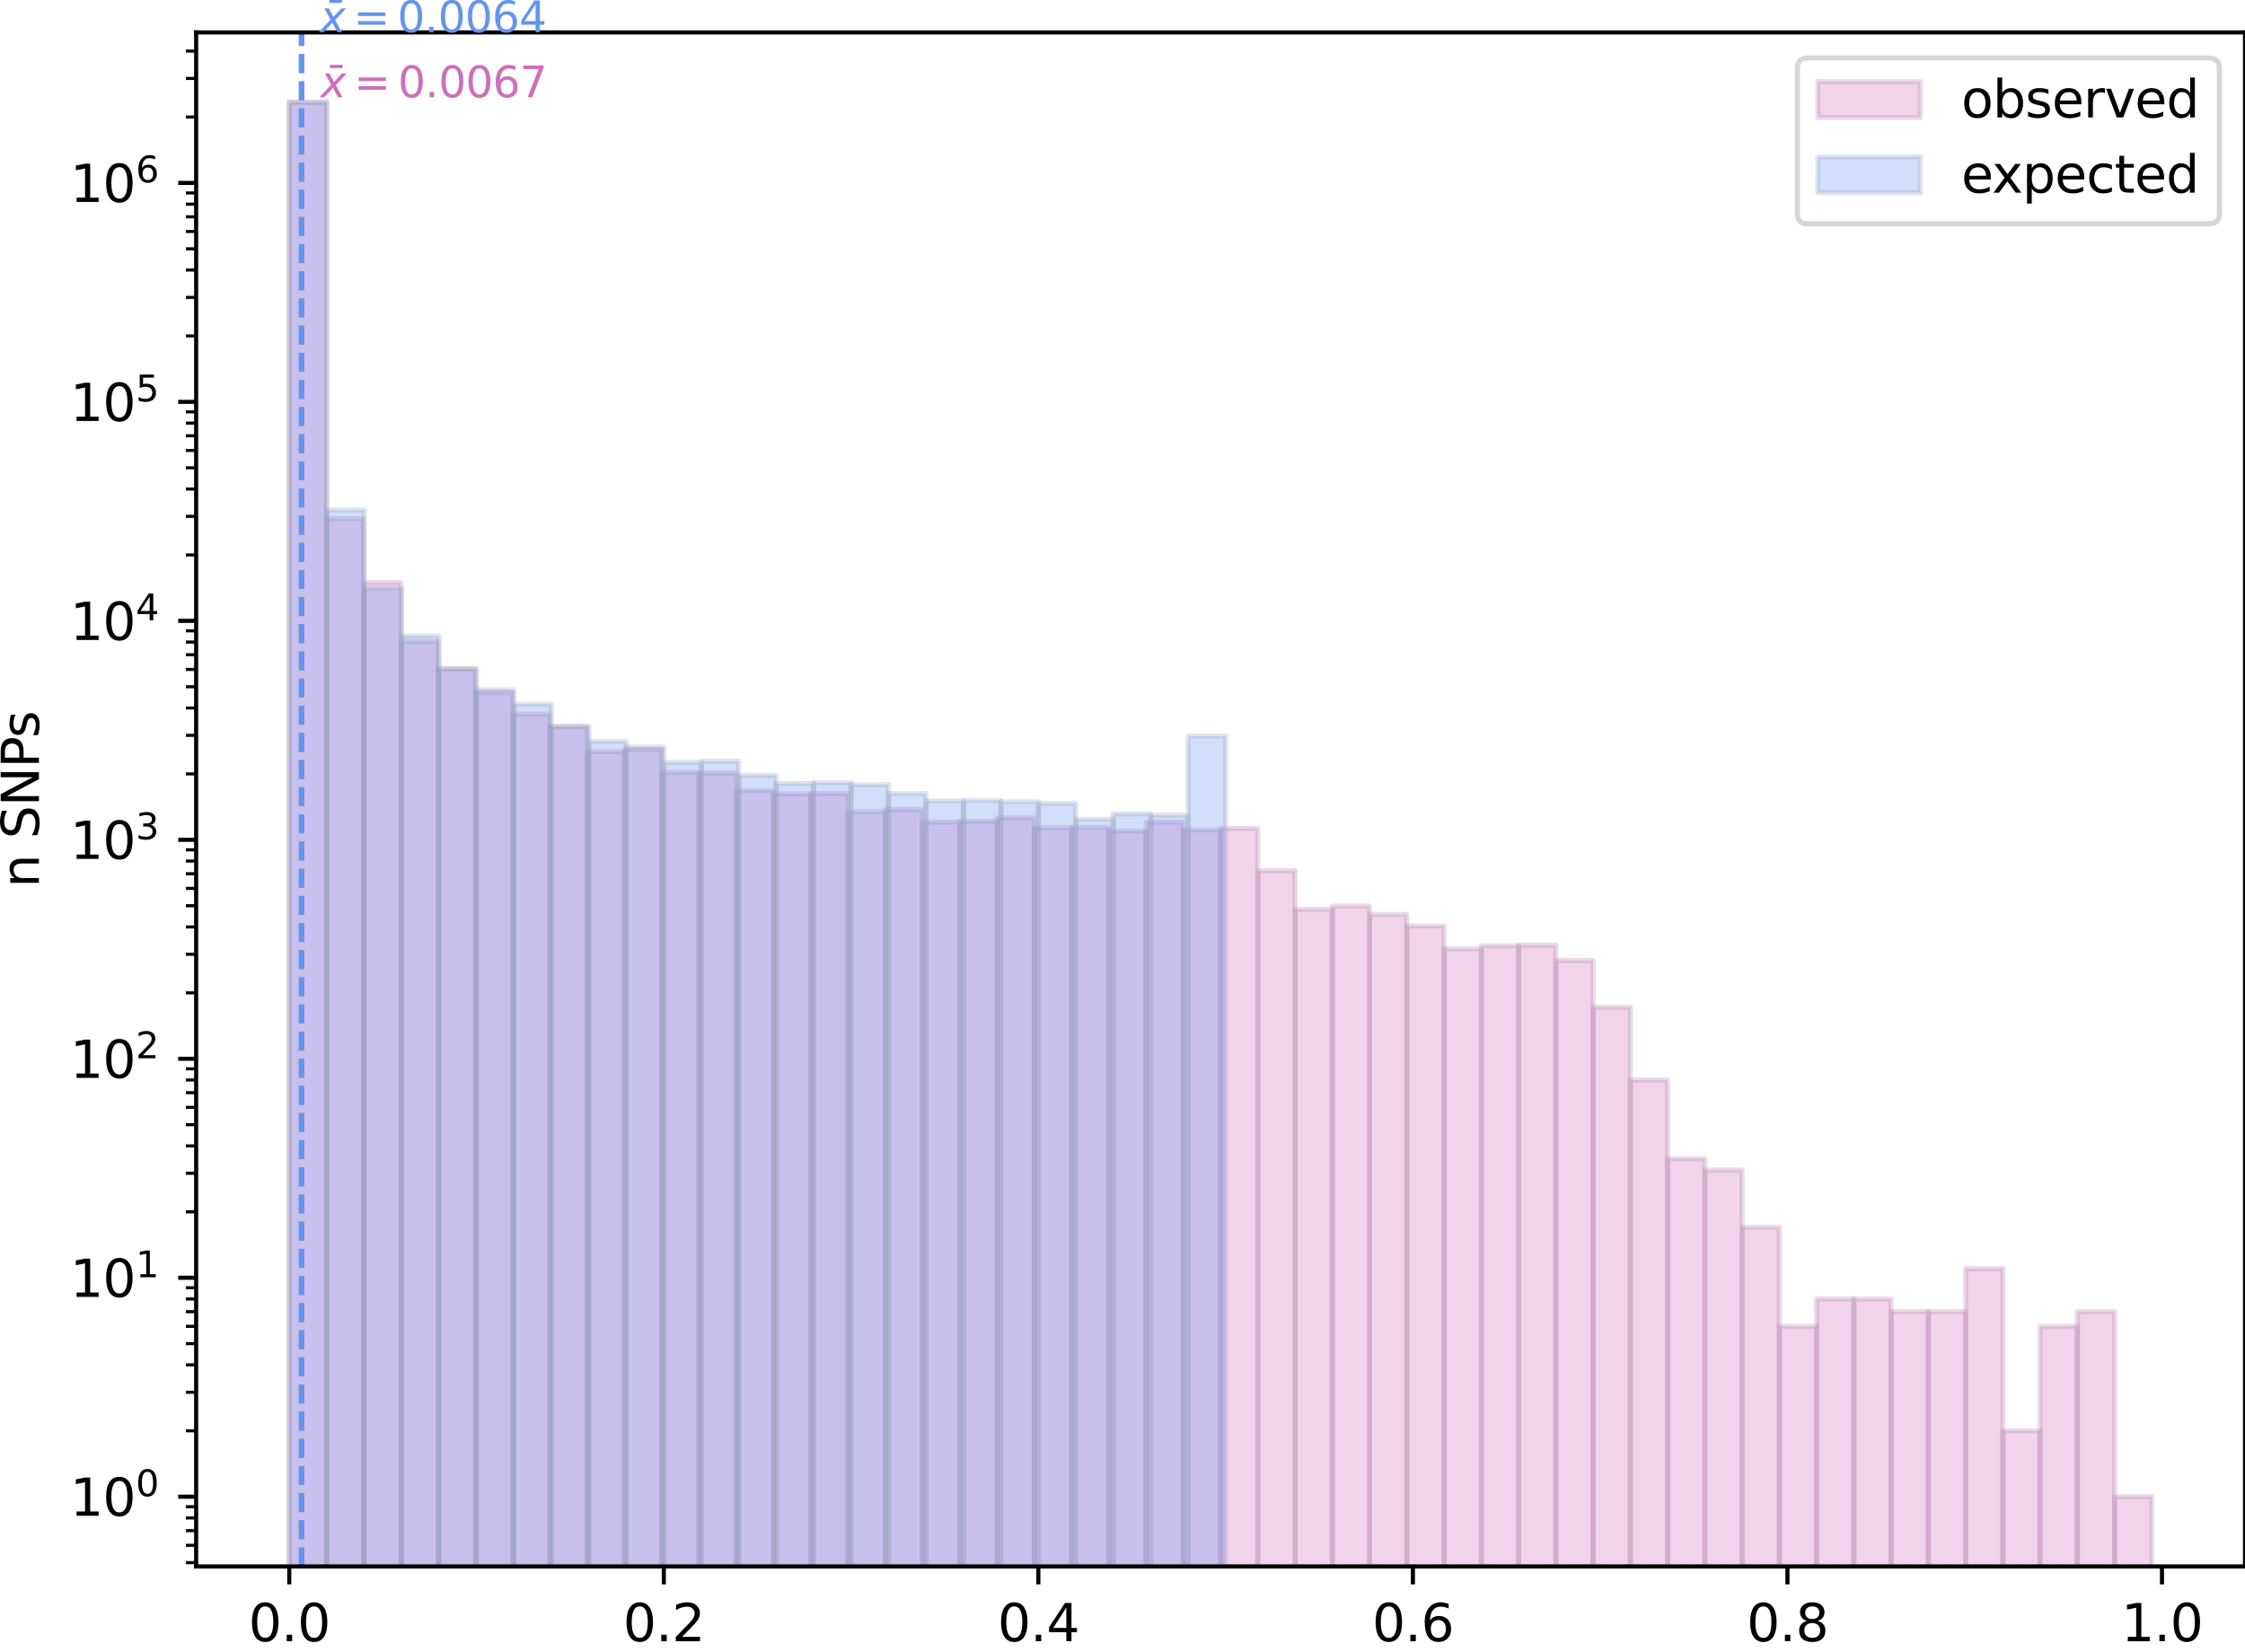 <?xml version="1.0" encoding="utf-8" standalone="no"?>
<!DOCTYPE svg PUBLIC "-//W3C//DTD SVG 1.1//EN"
  "http://www.w3.org/Graphics/SVG/1.1/DTD/svg11.dtd">
<svg height="322.44pt" version="1.1" viewBox="0 0 438.128 322.44" width="438.128pt" xmlns="http://www.w3.org/2000/svg" xmlns:xlink="http://www.w3.org/1999/xlink">
 <defs>
  <style type="text/css">*{stroke-linecap:butt;stroke-linejoin:round;}</style>
 </defs>
 <g id="figure_1">
  <g id="patch_1">
   <path d="M 0 322.44 
L 438.128 322.44 
L 438.128 0 
L 0 0 
z
" style="fill:#ffffff;"/>
  </g>
  <g id="axes_1">
   <g id="patch_2">
    <path d="M 38.278 305.762 
L 438.128 305.762 
L 438.128 6.329 
L 38.278 6.329 
z
" style="fill:#ffffff;"/>
   </g>
   <g id="patch_3">
    <path clip-path="url(#p6a4156478b)" d="M 56.453 43033.745 
L 63.723 43033.745 
L 63.723 19.94 
L 56.453 19.94 
z
" style="fill:#ce6dbd;opacity:0.3;stroke:#b18aaa;stroke-linejoin:miter;"/>
   </g>
   <g id="patch_4">
    <path clip-path="url(#p6a4156478b)" d="M 63.723 43033.745 
L 70.993 43033.745 
L 70.993 101.241 
L 63.723 101.241 
z
" style="fill:#ce6dbd;opacity:0.3;stroke:#b18aaa;stroke-linejoin:miter;"/>
   </g>
   <g id="patch_5">
    <path clip-path="url(#p6a4156478b)" d="M 70.993 43033.745 
L 78.263 43033.745 
L 78.263 113.702 
L 70.993 113.702 
z
" style="fill:#ce6dbd;opacity:0.3;stroke:#b18aaa;stroke-linejoin:miter;"/>
   </g>
   <g id="patch_6">
    <path clip-path="url(#p6a4156478b)" d="M 78.263 43033.745 
L 85.533 43033.745 
L 85.533 125.202 
L 78.263 125.202 
z
" style="fill:#ce6dbd;opacity:0.3;stroke:#b18aaa;stroke-linejoin:miter;"/>
   </g>
   <g id="patch_7">
    <path clip-path="url(#p6a4156478b)" d="M 85.533 43033.745 
L 92.803 43033.745 
L 92.803 130.55 
L 85.533 130.55 
z
" style="fill:#ce6dbd;opacity:0.3;stroke:#b18aaa;stroke-linejoin:miter;"/>
   </g>
   <g id="patch_8">
    <path clip-path="url(#p6a4156478b)" d="M 92.803 43033.745 
L 100.073 43033.745 
L 100.073 135.153 
L 92.803 135.153 
z
" style="fill:#ce6dbd;opacity:0.3;stroke:#b18aaa;stroke-linejoin:miter;"/>
   </g>
   <g id="patch_9">
    <path clip-path="url(#p6a4156478b)" d="M 100.073 43033.745 
L 107.343 43033.745 
L 107.343 139.406 
L 100.073 139.406 
z
" style="fill:#ce6dbd;opacity:0.3;stroke:#b18aaa;stroke-linejoin:miter;"/>
   </g>
   <g id="patch_10">
    <path clip-path="url(#p6a4156478b)" d="M 107.343 43033.745 
L 114.613 43033.745 
L 114.613 141.759 
L 107.343 141.759 
z
" style="fill:#ce6dbd;opacity:0.3;stroke:#b18aaa;stroke-linejoin:miter;"/>
   </g>
   <g id="patch_11">
    <path clip-path="url(#p6a4156478b)" d="M 114.613 43033.745 
L 121.883 43033.745 
L 121.883 146.711 
L 114.613 146.711 
z
" style="fill:#ce6dbd;opacity:0.3;stroke:#b18aaa;stroke-linejoin:miter;"/>
   </g>
   <g id="patch_12">
    <path clip-path="url(#p6a4156478b)" d="M 121.883 43033.745 
L 129.153 43033.745 
L 129.153 146.29 
L 121.883 146.29 
z
" style="fill:#ce6dbd;opacity:0.3;stroke:#b18aaa;stroke-linejoin:miter;"/>
   </g>
   <g id="patch_13">
    <path clip-path="url(#p6a4156478b)" d="M 129.153 43033.745 
L 136.423 43033.745 
L 136.423 150.775 
L 129.153 150.775 
z
" style="fill:#ce6dbd;opacity:0.3;stroke:#b18aaa;stroke-linejoin:miter;"/>
   </g>
   <g id="patch_14">
    <path clip-path="url(#p6a4156478b)" d="M 136.423 43033.745 
L 143.693 43033.745 
L 143.693 150.921 
L 136.423 150.921 
z
" style="fill:#ce6dbd;opacity:0.3;stroke:#b18aaa;stroke-linejoin:miter;"/>
   </g>
   <g id="patch_15">
    <path clip-path="url(#p6a4156478b)" d="M 143.693 43033.745 
L 150.963 43033.745 
L 150.963 154.341 
L 143.693 154.341 
z
" style="fill:#ce6dbd;opacity:0.3;stroke:#b18aaa;stroke-linejoin:miter;"/>
   </g>
   <g id="patch_16">
    <path clip-path="url(#p6a4156478b)" d="M 150.963 43033.745 
L 158.233 43033.745 
L 158.233 154.949 
L 150.963 154.949 
z
" style="fill:#ce6dbd;opacity:0.3;stroke:#b18aaa;stroke-linejoin:miter;"/>
   </g>
   <g id="patch_17">
    <path clip-path="url(#p6a4156478b)" d="M 158.233 43033.745 
L 165.503 43033.745 
L 165.503 154.88 
L 158.233 154.88 
z
" style="fill:#ce6dbd;opacity:0.3;stroke:#b18aaa;stroke-linejoin:miter;"/>
   </g>
   <g id="patch_18">
    <path clip-path="url(#p6a4156478b)" d="M 165.503 43033.745 
L 172.773 43033.745 
L 172.773 158.452 
L 165.503 158.452 
z
" style="fill:#ce6dbd;opacity:0.3;stroke:#b18aaa;stroke-linejoin:miter;"/>
   </g>
   <g id="patch_19">
    <path clip-path="url(#p6a4156478b)" d="M 172.773 43033.745 
L 180.043 43033.745 
L 180.043 158.029 
L 172.773 158.029 
z
" style="fill:#ce6dbd;opacity:0.3;stroke:#b18aaa;stroke-linejoin:miter;"/>
   </g>
   <g id="patch_20">
    <path clip-path="url(#p6a4156478b)" d="M 180.043 43033.745 
L 187.313 43033.745 
L 187.313 160.465 
L 180.043 160.465 
z
" style="fill:#ce6dbd;opacity:0.3;stroke:#b18aaa;stroke-linejoin:miter;"/>
   </g>
   <g id="patch_21">
    <path clip-path="url(#p6a4156478b)" d="M 187.313 43033.745 
L 194.583 43033.745 
L 194.583 160.327 
L 187.313 160.327 
z
" style="fill:#ce6dbd;opacity:0.3;stroke:#b18aaa;stroke-linejoin:miter;"/>
   </g>
   <g id="patch_22">
    <path clip-path="url(#p6a4156478b)" d="M 194.583 43033.745 
L 201.853 43033.745 
L 201.853 159.637 
L 194.583 159.637 
z
" style="fill:#ce6dbd;opacity:0.3;stroke:#b18aaa;stroke-linejoin:miter;"/>
   </g>
   <g id="patch_23">
    <path clip-path="url(#p6a4156478b)" d="M 201.853 43033.745 
L 209.123 43033.745 
L 209.123 161.592 
L 201.853 161.592 
z
" style="fill:#ce6dbd;opacity:0.3;stroke:#b18aaa;stroke-linejoin:miter;"/>
   </g>
   <g id="patch_24">
    <path clip-path="url(#p6a4156478b)" d="M 209.123 43033.745 
L 216.393 43033.745 
L 216.393 161.494 
L 209.123 161.494 
z
" style="fill:#ce6dbd;opacity:0.3;stroke:#b18aaa;stroke-linejoin:miter;"/>
   </g>
   <g id="patch_25">
    <path clip-path="url(#p6a4156478b)" d="M 216.393 43033.745 
L 223.663 43033.745 
L 223.663 162.208 
L 216.393 162.208 
z
" style="fill:#ce6dbd;opacity:0.3;stroke:#b18aaa;stroke-linejoin:miter;"/>
   </g>
   <g id="patch_26">
    <path clip-path="url(#p6a4156478b)" d="M 223.663 43033.745 
L 230.933 43033.745 
L 230.933 160.496 
L 223.663 160.496 
z
" style="fill:#ce6dbd;opacity:0.3;stroke:#b18aaa;stroke-linejoin:miter;"/>
   </g>
   <g id="patch_27">
    <path clip-path="url(#p6a4156478b)" d="M 230.933 43033.745 
L 238.203 43033.745 
L 238.203 162.006 
L 230.933 162.006 
z
" style="fill:#ce6dbd;opacity:0.3;stroke:#b18aaa;stroke-linejoin:miter;"/>
   </g>
   <g id="patch_28">
    <path clip-path="url(#p6a4156478b)" d="M 238.203 43033.745 
L 245.473 43033.745 
L 245.473 161.691 
L 238.203 161.691 
z
" style="fill:#ce6dbd;opacity:0.3;stroke:#b18aaa;stroke-linejoin:miter;"/>
   </g>
   <g id="patch_29">
    <path clip-path="url(#p6a4156478b)" d="M 245.473 43033.745 
L 252.743 43033.745 
L 252.743 169.973 
L 245.473 169.973 
z
" style="fill:#ce6dbd;opacity:0.3;stroke:#b18aaa;stroke-linejoin:miter;"/>
   </g>
   <g id="patch_30">
    <path clip-path="url(#p6a4156478b)" d="M 252.743 43033.745 
L 260.013 43033.745 
L 260.013 177.512 
L 252.743 177.512 
z
" style="fill:#ce6dbd;opacity:0.3;stroke:#b18aaa;stroke-linejoin:miter;"/>
   </g>
   <g id="patch_31">
    <path clip-path="url(#p6a4156478b)" d="M 260.013 43033.745 
L 267.283 43033.745 
L 267.283 176.868 
L 260.013 176.868 
z
" style="fill:#ce6dbd;opacity:0.3;stroke:#b18aaa;stroke-linejoin:miter;"/>
   </g>
   <g id="patch_32">
    <path clip-path="url(#p6a4156478b)" d="M 267.283 43033.745 
L 274.553 43033.745 
L 274.553 178.503 
L 267.283 178.503 
z
" style="fill:#ce6dbd;opacity:0.3;stroke:#b18aaa;stroke-linejoin:miter;"/>
   </g>
   <g id="patch_33">
    <path clip-path="url(#p6a4156478b)" d="M 274.553 43033.745 
L 281.823 43033.745 
L 281.823 180.751 
L 274.553 180.751 
z
" style="fill:#ce6dbd;opacity:0.3;stroke:#b18aaa;stroke-linejoin:miter;"/>
   </g>
   <g id="patch_34">
    <path clip-path="url(#p6a4156478b)" d="M 281.823 43033.745 
L 289.093 43033.745 
L 289.093 185.194 
L 281.823 185.194 
z
" style="fill:#ce6dbd;opacity:0.3;stroke:#b18aaa;stroke-linejoin:miter;"/>
   </g>
   <g id="patch_35">
    <path clip-path="url(#p6a4156478b)" d="M 289.093 43033.745 
L 296.363 43033.745 
L 296.363 184.619 
L 289.093 184.619 
z
" style="fill:#ce6dbd;opacity:0.3;stroke:#b18aaa;stroke-linejoin:miter;"/>
   </g>
   <g id="patch_36">
    <path clip-path="url(#p6a4156478b)" d="M 296.363 43033.745 
L 303.633 43033.745 
L 303.633 184.506 
L 296.363 184.506 
z
" style="fill:#ce6dbd;opacity:0.3;stroke:#b18aaa;stroke-linejoin:miter;"/>
   </g>
   <g id="patch_37">
    <path clip-path="url(#p6a4156478b)" d="M 303.633 43033.745 
L 310.903 43033.745 
L 310.903 187.49 
L 303.633 187.49 
z
" style="fill:#ce6dbd;opacity:0.3;stroke:#b18aaa;stroke-linejoin:miter;"/>
   </g>
   <g id="patch_38">
    <path clip-path="url(#p6a4156478b)" d="M 310.903 43033.745 
L 318.173 43033.745 
L 318.173 196.601 
L 310.903 196.601 
z
" style="fill:#ce6dbd;opacity:0.3;stroke:#b18aaa;stroke-linejoin:miter;"/>
   </g>
   <g id="patch_39">
    <path clip-path="url(#p6a4156478b)" d="M 318.173 43033.745 
L 325.443 43033.745 
L 325.443 210.81 
L 318.173 210.81 
z
" style="fill:#ce6dbd;opacity:0.3;stroke:#b18aaa;stroke-linejoin:miter;"/>
   </g>
   <g id="patch_40">
    <path clip-path="url(#p6a4156478b)" d="M 325.443 43033.745 
L 332.713 43033.745 
L 332.713 226.156 
L 325.443 226.156 
z
" style="fill:#ce6dbd;opacity:0.3;stroke:#b18aaa;stroke-linejoin:miter;"/>
   </g>
   <g id="patch_41">
    <path clip-path="url(#p6a4156478b)" d="M 332.713 43033.745 
L 339.983 43033.745 
L 339.983 228.408 
L 332.713 228.408 
z
" style="fill:#ce6dbd;opacity:0.3;stroke:#b18aaa;stroke-linejoin:miter;"/>
   </g>
   <g id="patch_42">
    <path clip-path="url(#p6a4156478b)" d="M 339.983 43033.745 
L 347.253 43033.745 
L 347.253 239.56 
L 339.983 239.56 
z
" style="fill:#ce6dbd;opacity:0.3;stroke:#b18aaa;stroke-linejoin:miter;"/>
   </g>
   <g id="patch_43">
    <path clip-path="url(#p6a4156478b)" d="M 347.253 43033.745 
L 354.523 43033.745 
L 354.523 258.892 
L 347.253 258.892 
z
" style="fill:#ce6dbd;opacity:0.3;stroke:#b18aaa;stroke-linejoin:miter;"/>
   </g>
   <g id="patch_44">
    <path clip-path="url(#p6a4156478b)" d="M 354.523 43033.745 
L 361.793 43033.745 
L 361.793 253.552 
L 354.523 253.552 
z
" style="fill:#ce6dbd;opacity:0.3;stroke:#b18aaa;stroke-linejoin:miter;"/>
   </g>
   <g id="patch_45">
    <path clip-path="url(#p6a4156478b)" d="M 361.793 43033.745 
L 369.063 43033.745 
L 369.063 253.552 
L 361.793 253.552 
z
" style="fill:#ce6dbd;opacity:0.3;stroke:#b18aaa;stroke-linejoin:miter;"/>
   </g>
   <g id="patch_46">
    <path clip-path="url(#p6a4156478b)" d="M 369.063 43033.745 
L 376.333 43033.745 
L 376.333 256.031 
L 369.063 256.031 
z
" style="fill:#ce6dbd;opacity:0.3;stroke:#b18aaa;stroke-linejoin:miter;"/>
   </g>
   <g id="patch_47">
    <path clip-path="url(#p6a4156478b)" d="M 376.333 43033.745 
L 383.603 43033.745 
L 383.603 256.031 
L 376.333 256.031 
z
" style="fill:#ce6dbd;opacity:0.3;stroke:#b18aaa;stroke-linejoin:miter;"/>
   </g>
   <g id="patch_48">
    <path clip-path="url(#p6a4156478b)" d="M 383.603 43033.745 
L 390.873 43033.745 
L 390.873 247.641 
L 383.603 247.641 
z
" style="fill:#ce6dbd;opacity:0.3;stroke:#b18aaa;stroke-linejoin:miter;"/>
   </g>
   <g id="patch_49">
    <path clip-path="url(#p6a4156478b)" d="M 390.873 43033.745 
L 398.143 43033.745 
L 398.143 279.285 
L 390.873 279.285 
z
" style="fill:#ce6dbd;opacity:0.3;stroke:#b18aaa;stroke-linejoin:miter;"/>
   </g>
   <g id="patch_50">
    <path clip-path="url(#p6a4156478b)" d="M 398.143 43033.745 
L 405.413 43033.745 
L 405.413 258.892 
L 398.143 258.892 
z
" style="fill:#ce6dbd;opacity:0.3;stroke:#b18aaa;stroke-linejoin:miter;"/>
   </g>
   <g id="patch_51">
    <path clip-path="url(#p6a4156478b)" d="M 405.413 43033.745 
L 412.683 43033.745 
L 412.683 256.031 
L 405.413 256.031 
z
" style="fill:#ce6dbd;opacity:0.3;stroke:#b18aaa;stroke-linejoin:miter;"/>
   </g>
   <g id="patch_52">
    <path clip-path="url(#p6a4156478b)" d="M 412.683 43033.745 
L 419.953 43033.745 
L 419.953 292.151 
L 412.683 292.151 
z
" style="fill:#ce6dbd;opacity:0.3;stroke:#b18aaa;stroke-linejoin:miter;"/>
   </g>
   <g id="patch_53">
    <path clip-path="url(#p6a4156478b)" d="M 56.453 43033.745 
L 63.763 43033.745 
L 63.763 19.966 
L 56.453 19.966 
z
" style="fill:#6495ed;opacity:0.3;stroke:#97a4ba;stroke-linejoin:miter;"/>
   </g>
   <g id="patch_54">
    <path clip-path="url(#p6a4156478b)" d="M 63.763 43033.745 
L 71.072 43033.745 
L 71.072 99.556 
L 63.763 99.556 
z
" style="fill:#6495ed;opacity:0.3;stroke:#97a4ba;stroke-linejoin:miter;"/>
   </g>
   <g id="patch_55">
    <path clip-path="url(#p6a4156478b)" d="M 71.072 43033.745 
L 78.382 43033.745 
L 78.382 114.784 
L 71.072 114.784 
z
" style="fill:#6495ed;opacity:0.3;stroke:#97a4ba;stroke-linejoin:miter;"/>
   </g>
   <g id="patch_56">
    <path clip-path="url(#p6a4156478b)" d="M 78.382 43033.745 
L 85.691 43033.745 
L 85.691 124.139 
L 78.382 124.139 
z
" style="fill:#6495ed;opacity:0.3;stroke:#97a4ba;stroke-linejoin:miter;"/>
   </g>
   <g id="patch_57">
    <path clip-path="url(#p6a4156478b)" d="M 85.691 43033.745 
L 93 43033.745 
L 93 130.55 
L 85.691 130.55 
z
" style="fill:#6495ed;opacity:0.3;stroke:#97a4ba;stroke-linejoin:miter;"/>
   </g>
   <g id="patch_58">
    <path clip-path="url(#p6a4156478b)" d="M 93 43033.745 
L 100.31 43033.745 
L 100.31 134.625 
L 93 134.625 
z
" style="fill:#6495ed;opacity:0.3;stroke:#97a4ba;stroke-linejoin:miter;"/>
   </g>
   <g id="patch_59">
    <path clip-path="url(#p6a4156478b)" d="M 100.31 43033.745 
L 107.619 43033.745 
L 107.619 137.466 
L 100.31 137.466 
z
" style="fill:#6495ed;opacity:0.3;stroke:#97a4ba;stroke-linejoin:miter;"/>
   </g>
   <g id="patch_60">
    <path clip-path="url(#p6a4156478b)" d="M 107.619 43033.745 
L 114.929 43033.745 
L 114.929 141.911 
L 107.619 141.911 
z
" style="fill:#6495ed;opacity:0.3;stroke:#97a4ba;stroke-linejoin:miter;"/>
   </g>
   <g id="patch_61">
    <path clip-path="url(#p6a4156478b)" d="M 114.929 43033.745 
L 122.238 43033.745 
L 122.238 144.735 
L 114.929 144.735 
z
" style="fill:#6495ed;opacity:0.3;stroke:#97a4ba;stroke-linejoin:miter;"/>
   </g>
   <g id="patch_62">
    <path clip-path="url(#p6a4156478b)" d="M 122.238 43033.745 
L 129.548 43033.745 
L 129.548 145.815 
L 122.238 145.815 
z
" style="fill:#6495ed;opacity:0.3;stroke:#97a4ba;stroke-linejoin:miter;"/>
   </g>
   <g id="patch_63">
    <path clip-path="url(#p6a4156478b)" d="M 129.548 43033.745 
L 136.857 43033.745 
L 136.857 148.833 
L 129.548 148.833 
z
" style="fill:#6495ed;opacity:0.3;stroke:#97a4ba;stroke-linejoin:miter;"/>
   </g>
   <g id="patch_64">
    <path clip-path="url(#p6a4156478b)" d="M 136.857 43033.745 
L 144.167 43033.745 
L 144.167 148.571 
L 136.857 148.571 
z
" style="fill:#6495ed;opacity:0.3;stroke:#97a4ba;stroke-linejoin:miter;"/>
   </g>
   <g id="patch_65">
    <path clip-path="url(#p6a4156478b)" d="M 144.167 43033.745 
L 151.476 43033.745 
L 151.476 151.35 
L 144.167 151.35 
z
" style="fill:#6495ed;opacity:0.3;stroke:#97a4ba;stroke-linejoin:miter;"/>
   </g>
   <g id="patch_66">
    <path clip-path="url(#p6a4156478b)" d="M 151.476 43033.745 
L 158.786 43033.745 
L 158.786 152.944 
L 151.476 152.944 
z
" style="fill:#6495ed;opacity:0.3;stroke:#97a4ba;stroke-linejoin:miter;"/>
   </g>
   <g id="patch_67">
    <path clip-path="url(#p6a4156478b)" d="M 158.786 43033.745 
L 166.095 43033.745 
L 166.095 152.76 
L 158.786 152.76 
z
" style="fill:#6495ed;opacity:0.3;stroke:#97a4ba;stroke-linejoin:miter;"/>
   </g>
   <g id="patch_68">
    <path clip-path="url(#p6a4156478b)" d="M 166.095 43033.745 
L 173.405 43033.745 
L 173.405 153.15 
L 166.095 153.15 
z
" style="fill:#6495ed;opacity:0.3;stroke:#97a4ba;stroke-linejoin:miter;"/>
   </g>
   <g id="patch_69">
    <path clip-path="url(#p6a4156478b)" d="M 173.405 43033.745 
L 180.714 43033.745 
L 180.714 154.892 
L 173.405 154.892 
z
" style="fill:#6495ed;opacity:0.3;stroke:#97a4ba;stroke-linejoin:miter;"/>
   </g>
   <g id="patch_70">
    <path clip-path="url(#p6a4156478b)" d="M 180.714 43033.745 
L 188.024 43033.745 
L 188.024 156.338 
L 180.714 156.338 
z
" style="fill:#6495ed;opacity:0.3;stroke:#97a4ba;stroke-linejoin:miter;"/>
   </g>
   <g id="patch_71">
    <path clip-path="url(#p6a4156478b)" d="M 188.024 43033.745 
L 195.333 43033.745 
L 195.333 156.24 
L 188.024 156.24 
z
" style="fill:#6495ed;opacity:0.3;stroke:#97a4ba;stroke-linejoin:miter;"/>
   </g>
   <g id="patch_72">
    <path clip-path="url(#p6a4156478b)" d="M 195.333 43033.745 
L 202.642 43033.745 
L 202.642 156.537 
L 195.333 156.537 
z
" style="fill:#6495ed;opacity:0.3;stroke:#97a4ba;stroke-linejoin:miter;"/>
   </g>
   <g id="patch_73">
    <path clip-path="url(#p6a4156478b)" d="M 202.642 43033.745 
L 209.952 43033.745 
L 209.952 156.813 
L 202.642 156.813 
z
" style="fill:#6495ed;opacity:0.3;stroke:#97a4ba;stroke-linejoin:miter;"/>
   </g>
   <g id="patch_74">
    <path clip-path="url(#p6a4156478b)" d="M 209.952 43033.745 
L 217.261 43033.745 
L 217.261 159.934 
L 209.952 159.934 
z
" style="fill:#6495ed;opacity:0.3;stroke:#97a4ba;stroke-linejoin:miter;"/>
   </g>
   <g id="patch_75">
    <path clip-path="url(#p6a4156478b)" d="M 217.261 43033.745 
L 224.571 43033.745 
L 224.571 158.858 
L 217.261 158.858 
z
" style="fill:#6495ed;opacity:0.3;stroke:#97a4ba;stroke-linejoin:miter;"/>
   </g>
   <g id="patch_76">
    <path clip-path="url(#p6a4156478b)" d="M 224.571 43033.745 
L 231.88 43033.745 
L 231.88 159.128 
L 224.571 159.128 
z
" style="fill:#6495ed;opacity:0.3;stroke:#97a4ba;stroke-linejoin:miter;"/>
   </g>
   <g id="patch_77">
    <path clip-path="url(#p6a4156478b)" d="M 231.88 43033.745 
L 239.19 43033.745 
L 239.19 143.658 
L 231.88 143.658 
z
" style="fill:#6495ed;opacity:0.3;stroke:#97a4ba;stroke-linejoin:miter;"/>
   </g>
   <g id="matplotlib.axis_1">
    <g id="xtick_1">
     <g id="line2d_1">
      <defs>
       <path d="M 0 0 
L 0 3.5 
" id="m2c516ac0dd" style="stroke:#000000;stroke-width:0.8;"/>
      </defs>
      <g>
       <use style="stroke:#000000;stroke-width:0.8;" x="56.453" xlink:href="#m2c516ac0dd" y="305.762"/>
      </g>
     </g>
     <g id="text_1">
      <!-- 0.0 -->
      <g transform="translate(48.502 320.36)scale(0.1 -0.1)">
       <defs>
        <path d="M 2034 4250 
Q 1547 4250 1301 3770 
Q 1056 3291 1056 2328 
Q 1056 1369 1301 889 
Q 1547 409 2034 409 
Q 2525 409 2770 889 
Q 3016 1369 3016 2328 
Q 3016 3291 2770 3770 
Q 2525 4250 2034 4250 
z
M 2034 4750 
Q 2819 4750 3233 4129 
Q 3647 3509 3647 2328 
Q 3647 1150 3233 529 
Q 2819 -91 2034 -91 
Q 1250 -91 836 529 
Q 422 1150 422 2328 
Q 422 3509 836 4129 
Q 1250 4750 2034 4750 
z
" id="DejaVuSans-30" transform="scale(0.016)"/>
        <path d="M 684 794 
L 1344 794 
L 1344 0 
L 684 0 
L 684 794 
z
" id="DejaVuSans-2e" transform="scale(0.016)"/>
       </defs>
       <use xlink:href="#DejaVuSans-30"/>
       <use x="63.623" xlink:href="#DejaVuSans-2e"/>
       <use x="95.41" xlink:href="#DejaVuSans-30"/>
      </g>
     </g>
    </g>
    <g id="xtick_2">
     <g id="line2d_2">
      <g>
       <use style="stroke:#000000;stroke-width:0.8;" x="129.548" xlink:href="#m2c516ac0dd" y="305.762"/>
      </g>
     </g>
     <g id="text_2">
      <!-- 0.2 -->
      <g transform="translate(121.596 320.36)scale(0.1 -0.1)">
       <defs>
        <path d="M 1228 531 
L 3431 531 
L 3431 0 
L 469 0 
L 469 531 
Q 828 903 1448 1529 
Q 2069 2156 2228 2338 
Q 2531 2678 2651 2914 
Q 2772 3150 2772 3378 
Q 2772 3750 2511 3984 
Q 2250 4219 1831 4219 
Q 1534 4219 1204 4116 
Q 875 4013 500 3803 
L 500 4441 
Q 881 4594 1212 4672 
Q 1544 4750 1819 4750 
Q 2544 4750 2975 4387 
Q 3406 4025 3406 3419 
Q 3406 3131 3298 2873 
Q 3191 2616 2906 2266 
Q 2828 2175 2409 1742 
Q 1991 1309 1228 531 
z
" id="DejaVuSans-32" transform="scale(0.016)"/>
       </defs>
       <use xlink:href="#DejaVuSans-30"/>
       <use x="63.623" xlink:href="#DejaVuSans-2e"/>
       <use x="95.41" xlink:href="#DejaVuSans-32"/>
      </g>
     </g>
    </g>
    <g id="xtick_3">
     <g id="line2d_3">
      <g>
       <use style="stroke:#000000;stroke-width:0.8;" x="202.642" xlink:href="#m2c516ac0dd" y="305.762"/>
      </g>
     </g>
     <g id="text_3">
      <!-- 0.4 -->
      <g transform="translate(194.691 320.36)scale(0.1 -0.1)">
       <defs>
        <path d="M 2419 4116 
L 825 1625 
L 2419 1625 
L 2419 4116 
z
M 2253 4666 
L 3047 4666 
L 3047 1625 
L 3713 1625 
L 3713 1100 
L 3047 1100 
L 3047 0 
L 2419 0 
L 2419 1100 
L 313 1100 
L 313 1709 
L 2253 4666 
z
" id="DejaVuSans-34" transform="scale(0.016)"/>
       </defs>
       <use xlink:href="#DejaVuSans-30"/>
       <use x="63.623" xlink:href="#DejaVuSans-2e"/>
       <use x="95.41" xlink:href="#DejaVuSans-34"/>
      </g>
     </g>
    </g>
    <g id="xtick_4">
     <g id="line2d_4">
      <g>
       <use style="stroke:#000000;stroke-width:0.8;" x="275.737" xlink:href="#m2c516ac0dd" y="305.762"/>
      </g>
     </g>
     <g id="text_4">
      <!-- 0.6 -->
      <g transform="translate(267.786 320.36)scale(0.1 -0.1)">
       <defs>
        <path d="M 2113 2584 
Q 1688 2584 1439 2293 
Q 1191 2003 1191 1497 
Q 1191 994 1439 701 
Q 1688 409 2113 409 
Q 2538 409 2786 701 
Q 3034 994 3034 1497 
Q 3034 2003 2786 2293 
Q 2538 2584 2113 2584 
z
M 3366 4563 
L 3366 3988 
Q 3128 4100 2886 4159 
Q 2644 4219 2406 4219 
Q 1781 4219 1451 3797 
Q 1122 3375 1075 2522 
Q 1259 2794 1537 2939 
Q 1816 3084 2150 3084 
Q 2853 3084 3261 2657 
Q 3669 2231 3669 1497 
Q 3669 778 3244 343 
Q 2819 -91 2113 -91 
Q 1303 -91 875 529 
Q 447 1150 447 2328 
Q 447 3434 972 4092 
Q 1497 4750 2381 4750 
Q 2619 4750 2861 4703 
Q 3103 4656 3366 4563 
z
" id="DejaVuSans-36" transform="scale(0.016)"/>
       </defs>
       <use xlink:href="#DejaVuSans-30"/>
       <use x="63.623" xlink:href="#DejaVuSans-2e"/>
       <use x="95.41" xlink:href="#DejaVuSans-36"/>
      </g>
     </g>
    </g>
    <g id="xtick_5">
     <g id="line2d_5">
      <g>
       <use style="stroke:#000000;stroke-width:0.8;" x="348.832" xlink:href="#m2c516ac0dd" y="305.762"/>
      </g>
     </g>
     <g id="text_5">
      <!-- 0.8 -->
      <g transform="translate(340.88 320.36)scale(0.1 -0.1)">
       <defs>
        <path d="M 2034 2216 
Q 1584 2216 1326 1975 
Q 1069 1734 1069 1313 
Q 1069 891 1326 650 
Q 1584 409 2034 409 
Q 2484 409 2743 651 
Q 3003 894 3003 1313 
Q 3003 1734 2745 1975 
Q 2488 2216 2034 2216 
z
M 1403 2484 
Q 997 2584 770 2862 
Q 544 3141 544 3541 
Q 544 4100 942 4425 
Q 1341 4750 2034 4750 
Q 2731 4750 3128 4425 
Q 3525 4100 3525 3541 
Q 3525 3141 3298 2862 
Q 3072 2584 2669 2484 
Q 3125 2378 3379 2068 
Q 3634 1759 3634 1313 
Q 3634 634 3220 271 
Q 2806 -91 2034 -91 
Q 1263 -91 848 271 
Q 434 634 434 1313 
Q 434 1759 690 2068 
Q 947 2378 1403 2484 
z
M 1172 3481 
Q 1172 3119 1398 2916 
Q 1625 2713 2034 2713 
Q 2441 2713 2670 2916 
Q 2900 3119 2900 3481 
Q 2900 3844 2670 4047 
Q 2441 4250 2034 4250 
Q 1625 4250 1398 4047 
Q 1172 3844 1172 3481 
z
" id="DejaVuSans-38" transform="scale(0.016)"/>
       </defs>
       <use xlink:href="#DejaVuSans-30"/>
       <use x="63.623" xlink:href="#DejaVuSans-2e"/>
       <use x="95.41" xlink:href="#DejaVuSans-38"/>
      </g>
     </g>
    </g>
    <g id="xtick_6">
     <g id="line2d_6">
      <g>
       <use style="stroke:#000000;stroke-width:0.8;" x="421.926" xlink:href="#m2c516ac0dd" y="305.762"/>
      </g>
     </g>
     <g id="text_6">
      <!-- 1.0 -->
      <g transform="translate(413.975 320.36)scale(0.1 -0.1)">
       <defs>
        <path d="M 794 531 
L 1825 531 
L 1825 4091 
L 703 3866 
L 703 4441 
L 1819 4666 
L 2450 4666 
L 2450 531 
L 3481 531 
L 3481 0 
L 794 0 
L 794 531 
z
" id="DejaVuSans-31" transform="scale(0.016)"/>
       </defs>
       <use xlink:href="#DejaVuSans-31"/>
       <use x="63.623" xlink:href="#DejaVuSans-2e"/>
       <use x="95.41" xlink:href="#DejaVuSans-30"/>
      </g>
     </g>
    </g>
   </g>
   <g id="matplotlib.axis_2">
    <g id="ytick_1">
     <g id="line2d_7">
      <defs>
       <path d="M 0 0 
L -3.5 0 
" id="m09c3c33e25" style="stroke:#000000;stroke-width:0.8;"/>
      </defs>
      <g>
       <use style="stroke:#000000;stroke-width:0.8;" x="38.278" xlink:href="#m09c3c33e25" y="292.151"/>
      </g>
     </g>
     <g id="text_7">
      <!-- $\mathdefault{10^{0}}$ -->
      <g transform="translate(13.678 295.951)scale(0.1 -0.1)">
       <use transform="translate(0 0.766)" xlink:href="#DejaVuSans-31"/>
       <use transform="translate(63.623 0.766)" xlink:href="#DejaVuSans-30"/>
       <use transform="translate(128.203 39.047)scale(0.7)" xlink:href="#DejaVuSans-30"/>
      </g>
     </g>
    </g>
    <g id="ytick_2">
     <g id="line2d_8">
      <g>
       <use style="stroke:#000000;stroke-width:0.8;" x="38.278" xlink:href="#m09c3c33e25" y="249.41"/>
      </g>
     </g>
     <g id="text_8">
      <!-- $\mathdefault{10^{1}}$ -->
      <g transform="translate(13.678 253.209)scale(0.1 -0.1)">
       <use transform="translate(0 0.684)" xlink:href="#DejaVuSans-31"/>
       <use transform="translate(63.623 0.684)" xlink:href="#DejaVuSans-30"/>
       <use transform="translate(128.203 38.966)scale(0.7)" xlink:href="#DejaVuSans-31"/>
      </g>
     </g>
    </g>
    <g id="ytick_3">
     <g id="line2d_9">
      <g>
       <use style="stroke:#000000;stroke-width:0.8;" x="38.278" xlink:href="#m09c3c33e25" y="206.668"/>
      </g>
     </g>
     <g id="text_9">
      <!-- $\mathdefault{10^{2}}$ -->
      <g transform="translate(13.678 210.467)scale(0.1 -0.1)">
       <use transform="translate(0 0.766)" xlink:href="#DejaVuSans-31"/>
       <use transform="translate(63.623 0.766)" xlink:href="#DejaVuSans-30"/>
       <use transform="translate(128.203 39.047)scale(0.7)" xlink:href="#DejaVuSans-32"/>
      </g>
     </g>
    </g>
    <g id="ytick_4">
     <g id="line2d_10">
      <g>
       <use style="stroke:#000000;stroke-width:0.8;" x="38.278" xlink:href="#m09c3c33e25" y="163.927"/>
      </g>
     </g>
     <g id="text_10">
      <!-- $\mathdefault{10^{3}}$ -->
      <g transform="translate(13.678 167.726)scale(0.1 -0.1)">
       <defs>
        <path d="M 2597 2516 
Q 3050 2419 3304 2112 
Q 3559 1806 3559 1356 
Q 3559 666 3084 287 
Q 2609 -91 1734 -91 
Q 1441 -91 1130 -33 
Q 819 25 488 141 
L 488 750 
Q 750 597 1062 519 
Q 1375 441 1716 441 
Q 2309 441 2620 675 
Q 2931 909 2931 1356 
Q 2931 1769 2642 2001 
Q 2353 2234 1838 2234 
L 1294 2234 
L 1294 2753 
L 1863 2753 
Q 2328 2753 2575 2939 
Q 2822 3125 2822 3475 
Q 2822 3834 2567 4026 
Q 2313 4219 1838 4219 
Q 1578 4219 1281 4162 
Q 984 4106 628 3988 
L 628 4550 
Q 988 4650 1302 4700 
Q 1616 4750 1894 4750 
Q 2613 4750 3031 4423 
Q 3450 4097 3450 3541 
Q 3450 3153 3228 2886 
Q 3006 2619 2597 2516 
z
" id="DejaVuSans-33" transform="scale(0.016)"/>
       </defs>
       <use transform="translate(0 0.766)" xlink:href="#DejaVuSans-31"/>
       <use transform="translate(63.623 0.766)" xlink:href="#DejaVuSans-30"/>
       <use transform="translate(128.203 39.047)scale(0.7)" xlink:href="#DejaVuSans-33"/>
      </g>
     </g>
    </g>
    <g id="ytick_5">
     <g id="line2d_11">
      <g>
       <use style="stroke:#000000;stroke-width:0.8;" x="38.278" xlink:href="#m09c3c33e25" y="121.185"/>
      </g>
     </g>
     <g id="text_11">
      <!-- $\mathdefault{10^{4}}$ -->
      <g transform="translate(13.678 124.984)scale(0.1 -0.1)">
       <use transform="translate(0 0.684)" xlink:href="#DejaVuSans-31"/>
       <use transform="translate(63.623 0.684)" xlink:href="#DejaVuSans-30"/>
       <use transform="translate(128.203 38.966)scale(0.7)" xlink:href="#DejaVuSans-34"/>
      </g>
     </g>
    </g>
    <g id="ytick_6">
     <g id="line2d_12">
      <g>
       <use style="stroke:#000000;stroke-width:0.8;" x="38.278" xlink:href="#m09c3c33e25" y="78.443"/>
      </g>
     </g>
     <g id="text_12">
      <!-- $\mathdefault{10^{5}}$ -->
      <g transform="translate(13.678 82.243)scale(0.1 -0.1)">
       <defs>
        <path d="M 691 4666 
L 3169 4666 
L 3169 4134 
L 1269 4134 
L 1269 2991 
Q 1406 3038 1543 3061 
Q 1681 3084 1819 3084 
Q 2600 3084 3056 2656 
Q 3513 2228 3513 1497 
Q 3513 744 3044 326 
Q 2575 -91 1722 -91 
Q 1428 -91 1123 -41 
Q 819 9 494 109 
L 494 744 
Q 775 591 1075 516 
Q 1375 441 1709 441 
Q 2250 441 2565 725 
Q 2881 1009 2881 1497 
Q 2881 1984 2565 2268 
Q 2250 2553 1709 2553 
Q 1456 2553 1204 2497 
Q 953 2441 691 2322 
L 691 4666 
z
" id="DejaVuSans-35" transform="scale(0.016)"/>
       </defs>
       <use transform="translate(0 0.684)" xlink:href="#DejaVuSans-31"/>
       <use transform="translate(63.623 0.684)" xlink:href="#DejaVuSans-30"/>
       <use transform="translate(128.203 38.966)scale(0.7)" xlink:href="#DejaVuSans-35"/>
      </g>
     </g>
    </g>
    <g id="ytick_7">
     <g id="line2d_13">
      <g>
       <use style="stroke:#000000;stroke-width:0.8;" x="38.278" xlink:href="#m09c3c33e25" y="35.702"/>
      </g>
     </g>
     <g id="text_13">
      <!-- $\mathdefault{10^{6}}$ -->
      <g transform="translate(13.678 39.501)scale(0.1 -0.1)">
       <use transform="translate(0 0.766)" xlink:href="#DejaVuSans-31"/>
       <use transform="translate(63.623 0.766)" xlink:href="#DejaVuSans-30"/>
       <use transform="translate(128.203 39.047)scale(0.7)" xlink:href="#DejaVuSans-36"/>
      </g>
     </g>
    </g>
    <g id="ytick_8">
     <g id="line2d_14">
      <defs>
       <path d="M 0 0 
L -2 0 
" id="mf1320a3564" style="stroke:#000000;stroke-width:0.6;"/>
      </defs>
      <g>
       <use style="stroke:#000000;stroke-width:0.6;" x="38.278" xlink:href="#mf1320a3564" y="305.018"/>
      </g>
     </g>
    </g>
    <g id="ytick_9">
     <g id="line2d_15">
      <g>
       <use style="stroke:#000000;stroke-width:0.6;" x="38.278" xlink:href="#mf1320a3564" y="301.634"/>
      </g>
     </g>
    </g>
    <g id="ytick_10">
     <g id="line2d_16">
      <g>
       <use style="stroke:#000000;stroke-width:0.6;" x="38.278" xlink:href="#mf1320a3564" y="298.772"/>
      </g>
     </g>
    </g>
    <g id="ytick_11">
     <g id="line2d_17">
      <g>
       <use style="stroke:#000000;stroke-width:0.6;" x="38.278" xlink:href="#mf1320a3564" y="296.294"/>
      </g>
     </g>
    </g>
    <g id="ytick_12">
     <g id="line2d_18">
      <g>
       <use style="stroke:#000000;stroke-width:0.6;" x="38.278" xlink:href="#mf1320a3564" y="294.107"/>
      </g>
     </g>
    </g>
    <g id="ytick_13">
     <g id="line2d_19">
      <g>
       <use style="stroke:#000000;stroke-width:0.6;" x="38.278" xlink:href="#mf1320a3564" y="279.285"/>
      </g>
     </g>
    </g>
    <g id="ytick_14">
     <g id="line2d_20">
      <g>
       <use style="stroke:#000000;stroke-width:0.6;" x="38.278" xlink:href="#mf1320a3564" y="271.759"/>
      </g>
     </g>
    </g>
    <g id="ytick_15">
     <g id="line2d_21">
      <g>
       <use style="stroke:#000000;stroke-width:0.6;" x="38.278" xlink:href="#mf1320a3564" y="266.418"/>
      </g>
     </g>
    </g>
    <g id="ytick_16">
     <g id="line2d_22">
      <g>
       <use style="stroke:#000000;stroke-width:0.6;" x="38.278" xlink:href="#mf1320a3564" y="262.276"/>
      </g>
     </g>
    </g>
    <g id="ytick_17">
     <g id="line2d_23">
      <g>
       <use style="stroke:#000000;stroke-width:0.6;" x="38.278" xlink:href="#mf1320a3564" y="258.892"/>
      </g>
     </g>
    </g>
    <g id="ytick_18">
     <g id="line2d_24">
      <g>
       <use style="stroke:#000000;stroke-width:0.6;" x="38.278" xlink:href="#mf1320a3564" y="256.031"/>
      </g>
     </g>
    </g>
    <g id="ytick_19">
     <g id="line2d_25">
      <g>
       <use style="stroke:#000000;stroke-width:0.6;" x="38.278" xlink:href="#mf1320a3564" y="253.552"/>
      </g>
     </g>
    </g>
    <g id="ytick_20">
     <g id="line2d_26">
      <g>
       <use style="stroke:#000000;stroke-width:0.6;" x="38.278" xlink:href="#mf1320a3564" y="251.366"/>
      </g>
     </g>
    </g>
    <g id="ytick_21">
     <g id="line2d_27">
      <g>
       <use style="stroke:#000000;stroke-width:0.6;" x="38.278" xlink:href="#mf1320a3564" y="236.543"/>
      </g>
     </g>
    </g>
    <g id="ytick_22">
     <g id="line2d_28">
      <g>
       <use style="stroke:#000000;stroke-width:0.6;" x="38.278" xlink:href="#mf1320a3564" y="229.017"/>
      </g>
     </g>
    </g>
    <g id="ytick_23">
     <g id="line2d_29">
      <g>
       <use style="stroke:#000000;stroke-width:0.6;" x="38.278" xlink:href="#mf1320a3564" y="223.677"/>
      </g>
     </g>
    </g>
    <g id="ytick_24">
     <g id="line2d_30">
      <g>
       <use style="stroke:#000000;stroke-width:0.6;" x="38.278" xlink:href="#mf1320a3564" y="219.535"/>
      </g>
     </g>
    </g>
    <g id="ytick_25">
     <g id="line2d_31">
      <g>
       <use style="stroke:#000000;stroke-width:0.6;" x="38.278" xlink:href="#mf1320a3564" y="216.15"/>
      </g>
     </g>
    </g>
    <g id="ytick_26">
     <g id="line2d_32">
      <g>
       <use style="stroke:#000000;stroke-width:0.6;" x="38.278" xlink:href="#mf1320a3564" y="213.289"/>
      </g>
     </g>
    </g>
    <g id="ytick_27">
     <g id="line2d_33">
      <g>
       <use style="stroke:#000000;stroke-width:0.6;" x="38.278" xlink:href="#mf1320a3564" y="210.81"/>
      </g>
     </g>
    </g>
    <g id="ytick_28">
     <g id="line2d_34">
      <g>
       <use style="stroke:#000000;stroke-width:0.6;" x="38.278" xlink:href="#mf1320a3564" y="208.624"/>
      </g>
     </g>
    </g>
    <g id="ytick_29">
     <g id="line2d_35">
      <g>
       <use style="stroke:#000000;stroke-width:0.6;" x="38.278" xlink:href="#mf1320a3564" y="193.802"/>
      </g>
     </g>
    </g>
    <g id="ytick_30">
     <g id="line2d_36">
      <g>
       <use style="stroke:#000000;stroke-width:0.6;" x="38.278" xlink:href="#mf1320a3564" y="186.275"/>
      </g>
     </g>
    </g>
    <g id="ytick_31">
     <g id="line2d_37">
      <g>
       <use style="stroke:#000000;stroke-width:0.6;" x="38.278" xlink:href="#mf1320a3564" y="180.935"/>
      </g>
     </g>
    </g>
    <g id="ytick_32">
     <g id="line2d_38">
      <g>
       <use style="stroke:#000000;stroke-width:0.6;" x="38.278" xlink:href="#mf1320a3564" y="176.793"/>
      </g>
     </g>
    </g>
    <g id="ytick_33">
     <g id="line2d_39">
      <g>
       <use style="stroke:#000000;stroke-width:0.6;" x="38.278" xlink:href="#mf1320a3564" y="173.409"/>
      </g>
     </g>
    </g>
    <g id="ytick_34">
     <g id="line2d_40">
      <g>
       <use style="stroke:#000000;stroke-width:0.6;" x="38.278" xlink:href="#mf1320a3564" y="170.547"/>
      </g>
     </g>
    </g>
    <g id="ytick_35">
     <g id="line2d_41">
      <g>
       <use style="stroke:#000000;stroke-width:0.6;" x="38.278" xlink:href="#mf1320a3564" y="168.069"/>
      </g>
     </g>
    </g>
    <g id="ytick_36">
     <g id="line2d_42">
      <g>
       <use style="stroke:#000000;stroke-width:0.6;" x="38.278" xlink:href="#mf1320a3564" y="165.882"/>
      </g>
     </g>
    </g>
    <g id="ytick_37">
     <g id="line2d_43">
      <g>
       <use style="stroke:#000000;stroke-width:0.6;" x="38.278" xlink:href="#mf1320a3564" y="151.06"/>
      </g>
     </g>
    </g>
    <g id="ytick_38">
     <g id="line2d_44">
      <g>
       <use style="stroke:#000000;stroke-width:0.6;" x="38.278" xlink:href="#mf1320a3564" y="143.534"/>
      </g>
     </g>
    </g>
    <g id="ytick_39">
     <g id="line2d_45">
      <g>
       <use style="stroke:#000000;stroke-width:0.6;" x="38.278" xlink:href="#mf1320a3564" y="138.194"/>
      </g>
     </g>
    </g>
    <g id="ytick_40">
     <g id="line2d_46">
      <g>
       <use style="stroke:#000000;stroke-width:0.6;" x="38.278" xlink:href="#mf1320a3564" y="134.052"/>
      </g>
     </g>
    </g>
    <g id="ytick_41">
     <g id="line2d_47">
      <g>
       <use style="stroke:#000000;stroke-width:0.6;" x="38.278" xlink:href="#mf1320a3564" y="130.667"/>
      </g>
     </g>
    </g>
    <g id="ytick_42">
     <g id="line2d_48">
      <g>
       <use style="stroke:#000000;stroke-width:0.6;" x="38.278" xlink:href="#mf1320a3564" y="127.806"/>
      </g>
     </g>
    </g>
    <g id="ytick_43">
     <g id="line2d_49">
      <g>
       <use style="stroke:#000000;stroke-width:0.6;" x="38.278" xlink:href="#mf1320a3564" y="125.327"/>
      </g>
     </g>
    </g>
    <g id="ytick_44">
     <g id="line2d_50">
      <g>
       <use style="stroke:#000000;stroke-width:0.6;" x="38.278" xlink:href="#mf1320a3564" y="123.141"/>
      </g>
     </g>
    </g>
    <g id="ytick_45">
     <g id="line2d_51">
      <g>
       <use style="stroke:#000000;stroke-width:0.6;" x="38.278" xlink:href="#mf1320a3564" y="108.319"/>
      </g>
     </g>
    </g>
    <g id="ytick_46">
     <g id="line2d_52">
      <g>
       <use style="stroke:#000000;stroke-width:0.6;" x="38.278" xlink:href="#mf1320a3564" y="100.792"/>
      </g>
     </g>
    </g>
    <g id="ytick_47">
     <g id="line2d_53">
      <g>
       <use style="stroke:#000000;stroke-width:0.6;" x="38.278" xlink:href="#mf1320a3564" y="95.452"/>
      </g>
     </g>
    </g>
    <g id="ytick_48">
     <g id="line2d_54">
      <g>
       <use style="stroke:#000000;stroke-width:0.6;" x="38.278" xlink:href="#mf1320a3564" y="91.31"/>
      </g>
     </g>
    </g>
    <g id="ytick_49">
     <g id="line2d_55">
      <g>
       <use style="stroke:#000000;stroke-width:0.6;" x="38.278" xlink:href="#mf1320a3564" y="87.926"/>
      </g>
     </g>
    </g>
    <g id="ytick_50">
     <g id="line2d_56">
      <g>
       <use style="stroke:#000000;stroke-width:0.6;" x="38.278" xlink:href="#mf1320a3564" y="85.064"/>
      </g>
     </g>
    </g>
    <g id="ytick_51">
     <g id="line2d_57">
      <g>
       <use style="stroke:#000000;stroke-width:0.6;" x="38.278" xlink:href="#mf1320a3564" y="82.586"/>
      </g>
     </g>
    </g>
    <g id="ytick_52">
     <g id="line2d_58">
      <g>
       <use style="stroke:#000000;stroke-width:0.6;" x="38.278" xlink:href="#mf1320a3564" y="80.399"/>
      </g>
     </g>
    </g>
    <g id="ytick_53">
     <g id="line2d_59">
      <g>
       <use style="stroke:#000000;stroke-width:0.6;" x="38.278" xlink:href="#mf1320a3564" y="65.577"/>
      </g>
     </g>
    </g>
    <g id="ytick_54">
     <g id="line2d_60">
      <g>
       <use style="stroke:#000000;stroke-width:0.6;" x="38.278" xlink:href="#mf1320a3564" y="58.051"/>
      </g>
     </g>
    </g>
    <g id="ytick_55">
     <g id="line2d_61">
      <g>
       <use style="stroke:#000000;stroke-width:0.6;" x="38.278" xlink:href="#mf1320a3564" y="52.71"/>
      </g>
     </g>
    </g>
    <g id="ytick_56">
     <g id="line2d_62">
      <g>
       <use style="stroke:#000000;stroke-width:0.6;" x="38.278" xlink:href="#mf1320a3564" y="48.568"/>
      </g>
     </g>
    </g>
    <g id="ytick_57">
     <g id="line2d_63">
      <g>
       <use style="stroke:#000000;stroke-width:0.6;" x="38.278" xlink:href="#mf1320a3564" y="45.184"/>
      </g>
     </g>
    </g>
    <g id="ytick_58">
     <g id="line2d_64">
      <g>
       <use style="stroke:#000000;stroke-width:0.6;" x="38.278" xlink:href="#mf1320a3564" y="42.323"/>
      </g>
     </g>
    </g>
    <g id="ytick_59">
     <g id="line2d_65">
      <g>
       <use style="stroke:#000000;stroke-width:0.6;" x="38.278" xlink:href="#mf1320a3564" y="39.844"/>
      </g>
     </g>
    </g>
    <g id="ytick_60">
     <g id="line2d_66">
      <g>
       <use style="stroke:#000000;stroke-width:0.6;" x="38.278" xlink:href="#mf1320a3564" y="37.658"/>
      </g>
     </g>
    </g>
    <g id="ytick_61">
     <g id="line2d_67">
      <g>
       <use style="stroke:#000000;stroke-width:0.6;" x="38.278" xlink:href="#mf1320a3564" y="22.835"/>
      </g>
     </g>
    </g>
    <g id="ytick_62">
     <g id="line2d_68">
      <g>
       <use style="stroke:#000000;stroke-width:0.6;" x="38.278" xlink:href="#mf1320a3564" y="15.309"/>
      </g>
     </g>
    </g>
    <g id="ytick_63">
     <g id="line2d_69">
      <g>
       <use style="stroke:#000000;stroke-width:0.6;" x="38.278" xlink:href="#mf1320a3564" y="9.969"/>
      </g>
     </g>
    </g>
    <g id="text_14">
     <!-- n SNPs -->
     <g transform="translate(7.598 173.25)rotate(-90)scale(0.1 -0.1)">
      <defs>
       <path d="M 3513 2113 
L 3513 0 
L 2938 0 
L 2938 2094 
Q 2938 2591 2744 2837 
Q 2550 3084 2163 3084 
Q 1697 3084 1428 2787 
Q 1159 2491 1159 1978 
L 1159 0 
L 581 0 
L 581 3500 
L 1159 3500 
L 1159 2956 
Q 1366 3272 1645 3428 
Q 1925 3584 2291 3584 
Q 2894 3584 3203 3211 
Q 3513 2838 3513 2113 
z
" id="DejaVuSans-6e" transform="scale(0.016)"/>
       <path id="DejaVuSans-20" transform="scale(0.016)"/>
       <path d="M 3425 4513 
L 3425 3897 
Q 3066 4069 2747 4153 
Q 2428 4238 2131 4238 
Q 1616 4238 1336 4038 
Q 1056 3838 1056 3469 
Q 1056 3159 1242 3001 
Q 1428 2844 1947 2747 
L 2328 2669 
Q 3034 2534 3370 2195 
Q 3706 1856 3706 1288 
Q 3706 609 3251 259 
Q 2797 -91 1919 -91 
Q 1588 -91 1214 -16 
Q 841 59 441 206 
L 441 856 
Q 825 641 1194 531 
Q 1563 422 1919 422 
Q 2459 422 2753 634 
Q 3047 847 3047 1241 
Q 3047 1584 2836 1778 
Q 2625 1972 2144 2069 
L 1759 2144 
Q 1053 2284 737 2584 
Q 422 2884 422 3419 
Q 422 4038 858 4394 
Q 1294 4750 2059 4750 
Q 2388 4750 2728 4690 
Q 3069 4631 3425 4513 
z
" id="DejaVuSans-53" transform="scale(0.016)"/>
       <path d="M 628 4666 
L 1478 4666 
L 3547 763 
L 3547 4666 
L 4159 4666 
L 4159 0 
L 3309 0 
L 1241 3903 
L 1241 0 
L 628 0 
L 628 4666 
z
" id="DejaVuSans-4e" transform="scale(0.016)"/>
       <path d="M 1259 4147 
L 1259 2394 
L 2053 2394 
Q 2494 2394 2734 2622 
Q 2975 2850 2975 3272 
Q 2975 3691 2734 3919 
Q 2494 4147 2053 4147 
L 1259 4147 
z
M 628 4666 
L 2053 4666 
Q 2838 4666 3239 4311 
Q 3641 3956 3641 3272 
Q 3641 2581 3239 2228 
Q 2838 1875 2053 1875 
L 1259 1875 
L 1259 0 
L 628 0 
L 628 4666 
z
" id="DejaVuSans-50" transform="scale(0.016)"/>
       <path d="M 2834 3397 
L 2834 2853 
Q 2591 2978 2328 3040 
Q 2066 3103 1784 3103 
Q 1356 3103 1142 2972 
Q 928 2841 928 2578 
Q 928 2378 1081 2264 
Q 1234 2150 1697 2047 
L 1894 2003 
Q 2506 1872 2764 1633 
Q 3022 1394 3022 966 
Q 3022 478 2636 193 
Q 2250 -91 1575 -91 
Q 1294 -91 989 -36 
Q 684 19 347 128 
L 347 722 
Q 666 556 975 473 
Q 1284 391 1588 391 
Q 1994 391 2212 530 
Q 2431 669 2431 922 
Q 2431 1156 2273 1281 
Q 2116 1406 1581 1522 
L 1381 1569 
Q 847 1681 609 1914 
Q 372 2147 372 2553 
Q 372 3047 722 3315 
Q 1072 3584 1716 3584 
Q 2034 3584 2315 3537 
Q 2597 3491 2834 3397 
z
" id="DejaVuSans-73" transform="scale(0.016)"/>
      </defs>
      <use xlink:href="#DejaVuSans-6e"/>
      <use x="63.379" xlink:href="#DejaVuSans-20"/>
      <use x="95.166" xlink:href="#DejaVuSans-53"/>
      <use x="158.643" xlink:href="#DejaVuSans-4e"/>
      <use x="233.447" xlink:href="#DejaVuSans-50"/>
      <use x="292" xlink:href="#DejaVuSans-73"/>
     </g>
    </g>
   </g>
   <g id="line2d_70">
    <path clip-path="url(#p6a4156478b)" d="M 58.909 305.762 
L 58.909 6.329 
" style="fill:none;stroke:#ce6dbd;stroke-dasharray:3.7,1.6;stroke-dashoffset:0;"/>
   </g>
   <g id="line2d_71">
    <path clip-path="url(#p6a4156478b)" d="M 58.794 305.762 
L 58.794 6.329 
" style="fill:none;stroke:#6495ed;stroke-dasharray:3.7,1.6;stroke-dashoffset:0;"/>
   </g>
   <g id="patch_78">
    <path d="M 38.278 305.762 
L 38.278 6.329 
" style="fill:none;stroke:#000000;stroke-linecap:square;stroke-linejoin:miter;stroke-width:0.8;"/>
   </g>
   <g id="patch_79">
    <path d="M 438.128 305.762 
L 438.128 6.329 
" style="fill:none;stroke:#000000;stroke-linecap:square;stroke-linejoin:miter;stroke-width:0.8;"/>
   </g>
   <g id="patch_80">
    <path d="M 38.278 305.762 
L 438.128 305.762 
" style="fill:none;stroke:#000000;stroke-linecap:square;stroke-linejoin:miter;stroke-width:0.8;"/>
   </g>
   <g id="patch_81">
    <path d="M 38.278 6.329 
L 438.128 6.329 
" style="fill:none;stroke:#000000;stroke-linecap:square;stroke-linejoin:miter;stroke-width:0.8;"/>
   </g>
   <g id="text_15">
    <!-- $\bar{x}=0.0067$ -->
    <g style="fill:#ce6dbd;" transform="translate(62.564 19.034)scale(0.083 -0.083)">
     <defs>
      <path d="M -2522 4769 
L -653 4769 
L -653 4306 
L -2522 4306 
L -2522 4769 
z
" id="DejaVuSans-304" transform="scale(0.016)"/>
      <path d="M 3841 3500 
L 2234 1784 
L 3219 0 
L 2559 0 
L 1819 1388 
L 531 0 
L -166 0 
L 1556 1844 
L 641 3500 
L 1300 3500 
L 1972 2234 
L 3144 3500 
L 3841 3500 
z
" id="DejaVuSans-Oblique-78" transform="scale(0.016)"/>
      <path d="M 678 2906 
L 4684 2906 
L 4684 2381 
L 678 2381 
L 678 2906 
z
M 678 1631 
L 4684 1631 
L 4684 1100 
L 678 1100 
L 678 1631 
z
" id="DejaVuSans-3d" transform="scale(0.016)"/>
      <path d="M 525 4666 
L 3525 4666 
L 3525 4397 
L 1831 0 
L 1172 0 
L 2766 4134 
L 525 4134 
L 525 4666 
z
" id="DejaVuSans-37" transform="scale(0.016)"/>
     </defs>
     <use transform="translate(62.201 0.484)" xlink:href="#DejaVuSans-304"/>
     <use transform="translate(0 0.578)" xlink:href="#DejaVuSans-Oblique-78"/>
     <use transform="translate(78.662 0.578)" xlink:href="#DejaVuSans-3d"/>
     <use transform="translate(181.934 0.578)" xlink:href="#DejaVuSans-30"/>
     <use transform="translate(245.557 0.578)" xlink:href="#DejaVuSans-2e"/>
     <use transform="translate(277.344 0.578)" xlink:href="#DejaVuSans-30"/>
     <use transform="translate(340.967 0.578)" xlink:href="#DejaVuSans-30"/>
     <use transform="translate(404.59 0.578)" xlink:href="#DejaVuSans-36"/>
     <use transform="translate(468.213 0.578)" xlink:href="#DejaVuSans-37"/>
    </g>
   </g>
   <g id="text_16">
    <!-- $\bar{x}=0.0064$ -->
    <g style="fill:#6495ed;" transform="translate(62.448 6.329)scale(0.083 -0.083)">
     <use transform="translate(62.201 0.484)" xlink:href="#DejaVuSans-304"/>
     <use transform="translate(0 0.578)" xlink:href="#DejaVuSans-Oblique-78"/>
     <use transform="translate(78.662 0.578)" xlink:href="#DejaVuSans-3d"/>
     <use transform="translate(181.934 0.578)" xlink:href="#DejaVuSans-30"/>
     <use transform="translate(245.557 0.578)" xlink:href="#DejaVuSans-2e"/>
     <use transform="translate(277.344 0.578)" xlink:href="#DejaVuSans-30"/>
     <use transform="translate(340.967 0.578)" xlink:href="#DejaVuSans-30"/>
     <use transform="translate(404.59 0.578)" xlink:href="#DejaVuSans-36"/>
     <use transform="translate(468.213 0.578)" xlink:href="#DejaVuSans-34"/>
    </g>
   </g>
   <g id="legend_1">
    <g id="patch_82">
     <path d="M 352.767 43.686 
L 431.128 43.686 
Q 433.128 43.686 433.128 41.686 
L 433.128 13.329 
Q 433.128 11.329 431.128 11.329 
L 352.767 11.329 
Q 350.767 11.329 350.767 13.329 
L 350.767 41.686 
Q 350.767 43.686 352.767 43.686 
z
" style="fill:#ffffff;opacity:0.8;stroke:#cccccc;stroke-linejoin:miter;"/>
    </g>
    <g id="patch_83">
     <path d="M 354.767 22.928 
L 374.767 22.928 
L 374.767 15.928 
L 354.767 15.928 
z
" style="fill:#ce6dbd;opacity:0.3;stroke:#b18aaa;stroke-linejoin:miter;"/>
    </g>
    <g id="text_17">
     <!-- observed -->
     <g transform="translate(382.767 22.928)scale(0.1 -0.1)">
      <defs>
       <path d="M 1959 3097 
Q 1497 3097 1228 2736 
Q 959 2375 959 1747 
Q 959 1119 1226 758 
Q 1494 397 1959 397 
Q 2419 397 2687 759 
Q 2956 1122 2956 1747 
Q 2956 2369 2687 2733 
Q 2419 3097 1959 3097 
z
M 1959 3584 
Q 2709 3584 3137 3096 
Q 3566 2609 3566 1747 
Q 3566 888 3137 398 
Q 2709 -91 1959 -91 
Q 1206 -91 779 398 
Q 353 888 353 1747 
Q 353 2609 779 3096 
Q 1206 3584 1959 3584 
z
" id="DejaVuSans-6f" transform="scale(0.016)"/>
       <path d="M 3116 1747 
Q 3116 2381 2855 2742 
Q 2594 3103 2138 3103 
Q 1681 3103 1420 2742 
Q 1159 2381 1159 1747 
Q 1159 1113 1420 752 
Q 1681 391 2138 391 
Q 2594 391 2855 752 
Q 3116 1113 3116 1747 
z
M 1159 2969 
Q 1341 3281 1617 3432 
Q 1894 3584 2278 3584 
Q 2916 3584 3314 3078 
Q 3713 2572 3713 1747 
Q 3713 922 3314 415 
Q 2916 -91 2278 -91 
Q 1894 -91 1617 61 
Q 1341 213 1159 525 
L 1159 0 
L 581 0 
L 581 4863 
L 1159 4863 
L 1159 2969 
z
" id="DejaVuSans-62" transform="scale(0.016)"/>
       <path d="M 3597 1894 
L 3597 1613 
L 953 1613 
Q 991 1019 1311 708 
Q 1631 397 2203 397 
Q 2534 397 2845 478 
Q 3156 559 3463 722 
L 3463 178 
Q 3153 47 2828 -22 
Q 2503 -91 2169 -91 
Q 1331 -91 842 396 
Q 353 884 353 1716 
Q 353 2575 817 3079 
Q 1281 3584 2069 3584 
Q 2775 3584 3186 3129 
Q 3597 2675 3597 1894 
z
M 3022 2063 
Q 3016 2534 2758 2815 
Q 2500 3097 2075 3097 
Q 1594 3097 1305 2825 
Q 1016 2553 972 2059 
L 3022 2063 
z
" id="DejaVuSans-65" transform="scale(0.016)"/>
       <path d="M 2631 2963 
Q 2534 3019 2420 3045 
Q 2306 3072 2169 3072 
Q 1681 3072 1420 2755 
Q 1159 2438 1159 1844 
L 1159 0 
L 581 0 
L 581 3500 
L 1159 3500 
L 1159 2956 
Q 1341 3275 1631 3429 
Q 1922 3584 2338 3584 
Q 2397 3584 2469 3576 
Q 2541 3569 2628 3553 
L 2631 2963 
z
" id="DejaVuSans-72" transform="scale(0.016)"/>
       <path d="M 191 3500 
L 800 3500 
L 1894 563 
L 2988 3500 
L 3597 3500 
L 2284 0 
L 1503 0 
L 191 3500 
z
" id="DejaVuSans-76" transform="scale(0.016)"/>
       <path d="M 2906 2969 
L 2906 4863 
L 3481 4863 
L 3481 0 
L 2906 0 
L 2906 525 
Q 2725 213 2448 61 
Q 2172 -91 1784 -91 
Q 1150 -91 751 415 
Q 353 922 353 1747 
Q 353 2572 751 3078 
Q 1150 3584 1784 3584 
Q 2172 3584 2448 3432 
Q 2725 3281 2906 2969 
z
M 947 1747 
Q 947 1113 1208 752 
Q 1469 391 1925 391 
Q 2381 391 2643 752 
Q 2906 1113 2906 1747 
Q 2906 2381 2643 2742 
Q 2381 3103 1925 3103 
Q 1469 3103 1208 2742 
Q 947 2381 947 1747 
z
" id="DejaVuSans-64" transform="scale(0.016)"/>
      </defs>
      <use xlink:href="#DejaVuSans-6f"/>
      <use x="61.182" xlink:href="#DejaVuSans-62"/>
      <use x="124.658" xlink:href="#DejaVuSans-73"/>
      <use x="176.758" xlink:href="#DejaVuSans-65"/>
      <use x="238.281" xlink:href="#DejaVuSans-72"/>
      <use x="279.395" xlink:href="#DejaVuSans-76"/>
      <use x="338.574" xlink:href="#DejaVuSans-65"/>
      <use x="400.098" xlink:href="#DejaVuSans-64"/>
     </g>
    </g>
    <g id="patch_84">
     <path d="M 354.767 37.606 
L 374.767 37.606 
L 374.767 30.606 
L 354.767 30.606 
z
" style="fill:#6495ed;opacity:0.3;stroke:#97a4ba;stroke-linejoin:miter;"/>
    </g>
    <g id="text_18">
     <!-- expected -->
     <g transform="translate(382.767 37.606)scale(0.1 -0.1)">
      <defs>
       <path d="M 3513 3500 
L 2247 1797 
L 3578 0 
L 2900 0 
L 1881 1375 
L 863 0 
L 184 0 
L 1544 1831 
L 300 3500 
L 978 3500 
L 1906 2253 
L 2834 3500 
L 3513 3500 
z
" id="DejaVuSans-78" transform="scale(0.016)"/>
       <path d="M 1159 525 
L 1159 -1331 
L 581 -1331 
L 581 3500 
L 1159 3500 
L 1159 2969 
Q 1341 3281 1617 3432 
Q 1894 3584 2278 3584 
Q 2916 3584 3314 3078 
Q 3713 2572 3713 1747 
Q 3713 922 3314 415 
Q 2916 -91 2278 -91 
Q 1894 -91 1617 61 
Q 1341 213 1159 525 
z
M 3116 1747 
Q 3116 2381 2855 2742 
Q 2594 3103 2138 3103 
Q 1681 3103 1420 2742 
Q 1159 2381 1159 1747 
Q 1159 1113 1420 752 
Q 1681 391 2138 391 
Q 2594 391 2855 752 
Q 3116 1113 3116 1747 
z
" id="DejaVuSans-70" transform="scale(0.016)"/>
       <path d="M 3122 3366 
L 3122 2828 
Q 2878 2963 2633 3030 
Q 2388 3097 2138 3097 
Q 1578 3097 1268 2742 
Q 959 2388 959 1747 
Q 959 1106 1268 751 
Q 1578 397 2138 397 
Q 2388 397 2633 464 
Q 2878 531 3122 666 
L 3122 134 
Q 2881 22 2623 -34 
Q 2366 -91 2075 -91 
Q 1284 -91 818 406 
Q 353 903 353 1747 
Q 353 2603 823 3093 
Q 1294 3584 2113 3584 
Q 2378 3584 2631 3529 
Q 2884 3475 3122 3366 
z
" id="DejaVuSans-63" transform="scale(0.016)"/>
       <path d="M 1172 4494 
L 1172 3500 
L 2356 3500 
L 2356 3053 
L 1172 3053 
L 1172 1153 
Q 1172 725 1289 603 
Q 1406 481 1766 481 
L 2356 481 
L 2356 0 
L 1766 0 
Q 1100 0 847 248 
Q 594 497 594 1153 
L 594 3053 
L 172 3053 
L 172 3500 
L 594 3500 
L 594 4494 
L 1172 4494 
z
" id="DejaVuSans-74" transform="scale(0.016)"/>
      </defs>
      <use xlink:href="#DejaVuSans-65"/>
      <use x="59.773" xlink:href="#DejaVuSans-78"/>
      <use x="118.953" xlink:href="#DejaVuSans-70"/>
      <use x="182.43" xlink:href="#DejaVuSans-65"/>
      <use x="243.953" xlink:href="#DejaVuSans-63"/>
      <use x="298.934" xlink:href="#DejaVuSans-74"/>
      <use x="338.143" xlink:href="#DejaVuSans-65"/>
      <use x="399.666" xlink:href="#DejaVuSans-64"/>
     </g>
    </g>
   </g>
  </g>
 </g>
 <defs>
  <clipPath id="p6a4156478b">
   <rect height="299.433" width="399.85" x="38.278" y="6.329"/>
  </clipPath>
 </defs>
</svg>
